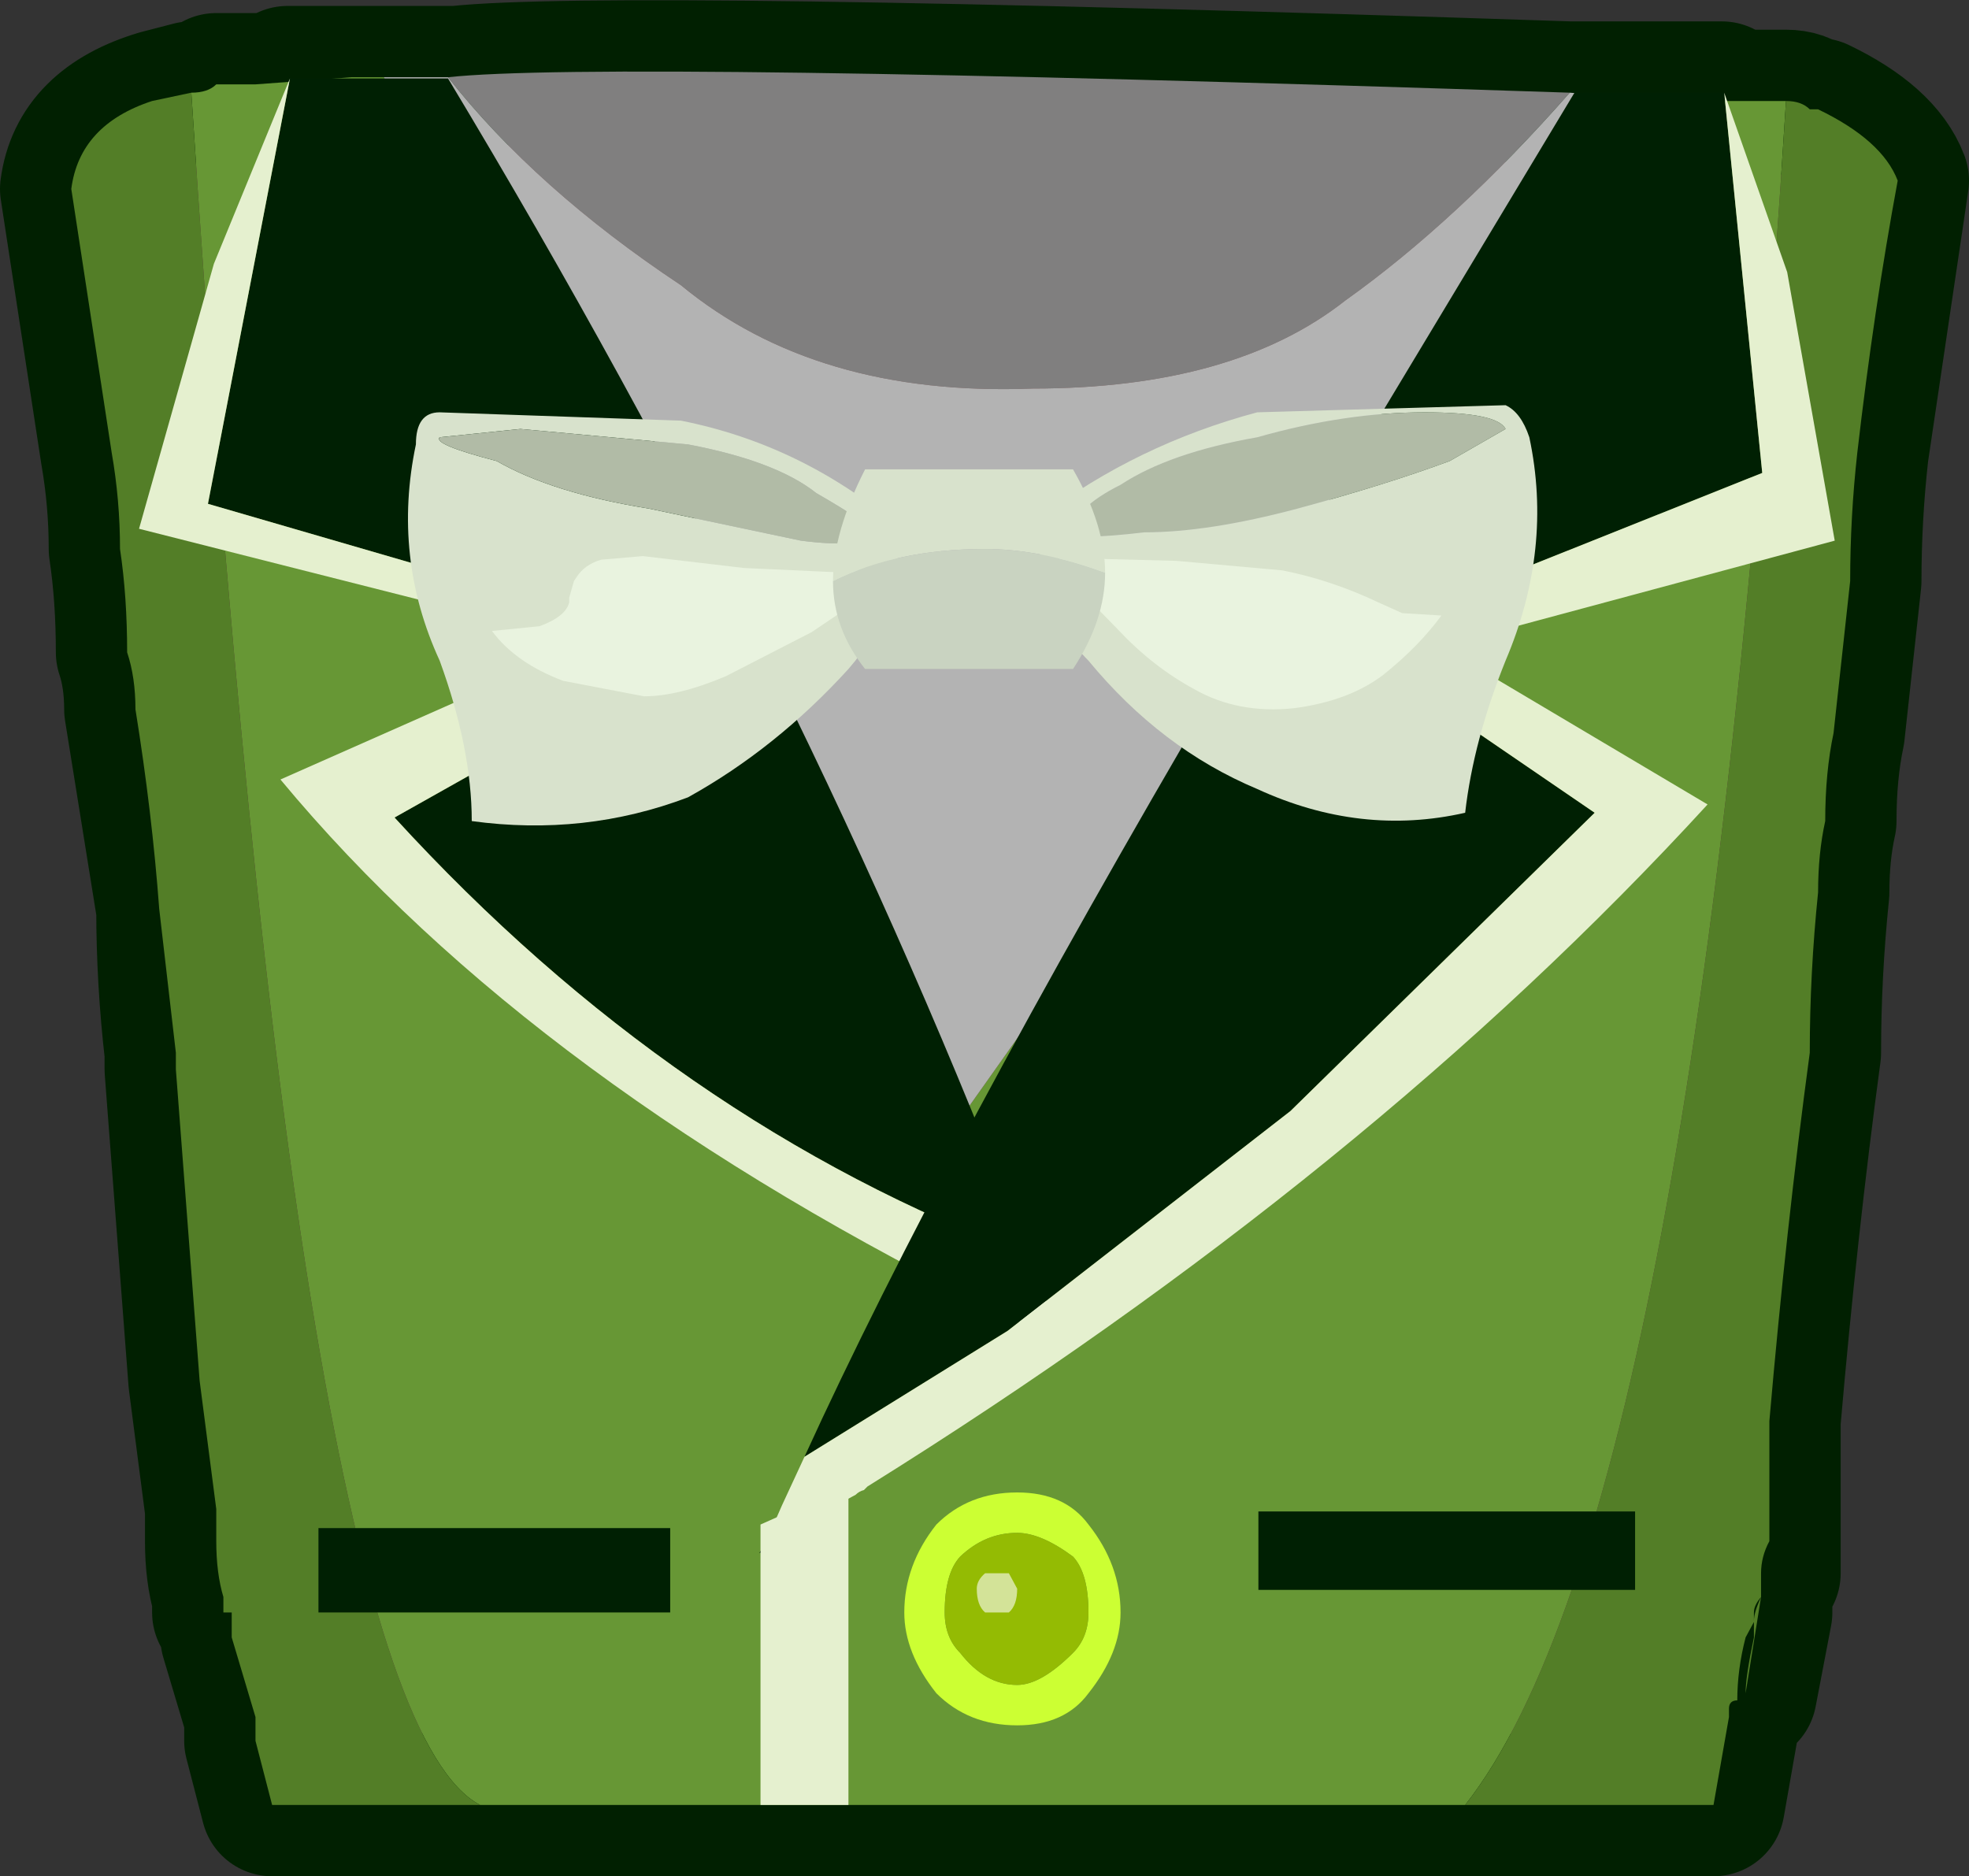 <?xml version="1.0" encoding="UTF-8" standalone="no"?>
<svg xmlns:xlink="http://www.w3.org/1999/xlink" height="78.95px" width="82.85px" xmlns="http://www.w3.org/2000/svg">
  <rect width="100%" height="100%" fill="#333333" stroke="none"/>
  <g transform="matrix(1.0, 0.0, 0.0, 1.0, 5.75, -2.5)">
    <path d="M70.75 7.1 Q73.45 8.4 74.1 10.1 L72.4 21.55 Q72.1 24.25 72.1 26.95 L71.4 33.35 Q71.05 35.0 71.05 37.05 70.75 38.4 70.75 40.05 70.4 43.45 70.4 46.8 69.4 54.2 68.7 62.3 L68.7 66.0 68.7 67.35 68.7 68.7 68.35 68.7 68.35 69.0 68.35 69.7 68.35 70.35 67.7 73.75 Q67.7 73.05 68.05 71.4 L67.35 74.05 Q67.0 74.05 67.0 74.4 L67.0 74.75 66.35 78.45 5.7 78.45 5.0 75.75 5.0 75.1 5.0 74.75 4.0 71.4 4.0 70.7 4.0 70.35 3.65 70.35 3.65 69.7 Q3.35 68.7 3.35 67.35 L3.35 66.0 2.65 60.6 1.65 47.5 1.65 46.8 Q1.3 43.75 1.3 40.75 L-0.05 32.35 Q-0.05 31.0 -0.4 29.95 -0.4 27.6 -0.7 25.6 -0.7 23.55 -1.05 21.55 L-2.75 10.45 Q-2.4 7.75 0.95 6.75 L2.3 6.4 Q3.0 6.4 3.35 6.05 L5.0 6.05 6.05 6.05 6.35 5.75 9.05 5.75 10.4 5.75 13.45 5.75 Q19.85 5.05 60.3 6.4 L66.7 6.4 66.7 6.75 68.05 6.75 69.4 6.75 Q70.05 6.75 70.4 7.1 L70.75 7.1 M68.05 71.4 L68.05 70.7 68.05 70.35 68.35 70.35 68.05 70.35 68.05 70.7 68.05 71.4" fill="#583939" fill-rule="evenodd" stroke="none"/>
    <path d="M70.75 7.1 Q73.45 8.4 74.1 10.1 L72.4 21.55 Q72.1 24.25 72.1 26.95 L71.4 33.35 Q71.05 35.0 71.05 37.05 70.75 38.4 70.75 40.05 70.4 43.45 70.4 46.8 69.4 54.2 68.7 62.3 L68.7 66.0 68.7 67.35 68.7 68.7 68.35 68.7 68.35 69.0 68.35 69.7 68.35 70.35 67.7 73.75 Q67.7 73.05 68.05 71.4 L67.35 74.05 Q67.0 74.05 67.0 74.4 L67.0 74.75 66.35 78.45 5.7 78.45 5.0 75.75 5.0 75.1 5.0 74.75 4.0 71.4 4.0 70.7 4.0 70.35 3.65 70.35 3.65 69.7 Q3.35 68.7 3.35 67.35 L3.35 66.0 2.65 60.6 1.65 47.5 1.65 46.8 Q1.3 43.75 1.3 40.75 L-0.05 32.35 Q-0.05 31.0 -0.4 29.95 -0.4 27.6 -0.7 25.6 -0.7 23.55 -1.05 21.55 L-2.75 10.45 Q-2.4 7.75 0.95 6.75 L2.3 6.4 Q3.0 6.4 3.35 6.05 L5.0 6.05 6.05 6.05 6.35 5.75 9.05 5.75 10.4 5.75 13.45 5.75 Q19.85 5.05 60.3 6.4 L66.7 6.4 66.7 6.75 68.05 6.75 69.4 6.75 Q70.05 6.75 70.4 7.1 L70.75 7.1 M68.35 70.35 L68.05 70.35 68.05 70.7 68.05 71.4" fill="none" stroke="#012001" stroke-linecap="round" stroke-linejoin="round" stroke-width="6.0"/>
    <path d="M65.0 6.75 L67.7 6.75 69.4 6.75 Q65.7 66.0 55.9 78.45 L14.45 78.45 Q6.7 74.4 2.3 6.4 3.0 6.4 3.35 6.05 L5.0 6.05 9.05 5.75 10.4 5.75 34.0 50.5 65.0 6.75" fill="#679735" fill-rule="evenodd" stroke="none"/>
    <path d="M69.4 6.75 Q70.05 6.75 70.4 7.1 L70.75 7.1 Q73.45 8.4 74.1 10.1 73.1 15.5 72.4 21.55 72.1 24.25 72.1 26.95 L71.4 33.35 Q71.05 35.0 71.05 37.05 70.75 38.4 70.75 40.05 70.4 43.45 70.4 46.8 69.4 54.2 68.7 62.3 L68.7 66.0 68.7 67.35 Q68.35 68.0 68.35 68.7 L68.35 69.0 68.35 69.7 67.7 73.75 Q67.7 73.05 68.05 71.4 L68.05 70.75 67.7 71.4 Q67.35 72.75 67.35 74.05 67.0 74.05 67.0 74.4 L67.0 74.75 66.35 78.45 55.9 78.45 Q65.7 66.0 69.4 6.75 M14.45 78.45 L5.7 78.45 5.0 75.75 5.0 75.1 5.0 74.75 4.0 71.4 4.0 70.7 4.0 70.35 3.65 70.35 3.65 69.7 Q3.35 68.7 3.35 67.35 L3.35 66.0 2.65 60.6 1.65 47.5 1.65 46.8 0.95 40.75 Q0.65 36.7 -0.05 32.35 -0.05 31.0 -0.4 29.95 -0.4 27.6 -0.7 25.6 -0.7 23.55 -1.05 21.55 L-2.75 10.45 Q-2.4 7.75 0.65 6.75 L2.3 6.4 Q6.7 74.4 14.45 78.45 M68.05 70.7 Q68.05 70.35 68.35 69.7 68.05 70.05 68.05 70.35 L68.05 70.7" fill="#537e27" fill-rule="evenodd" stroke="none"/>
    <path d="M13.1 5.75 Q19.5 5.05 60.3 6.4 55.55 11.8 50.85 15.15 46.15 18.85 37.7 18.85 28.6 19.2 22.9 14.5 16.8 10.45 13.1 5.75" fill="#807f7f" fill-rule="evenodd" stroke="none"/>
    <path d="M10.4 5.75 L12.75 5.75 13.1 5.75 Q16.8 10.45 22.9 14.5 28.6 19.2 37.7 18.85 46.15 18.85 50.85 15.15 55.55 11.8 60.3 6.4 L65.0 6.75 34.0 50.5 10.4 5.75" fill="#b3b3b3" fill-rule="evenodd" stroke="none"/>
    <path d="M6.45 5.8 L13.1 5.8 Q28.3 31.05 37.55 55.35 22.65 49.8 10.85 36.9 L23.65 29.7 3.0 23.7 6.45 5.8" fill="#002003" fill-rule="evenodd" stroke="none"/>
    <path d="M37.55 55.35 L38.15 56.95 38.85 58.95 36.75 57.95 Q16.75 48.2 6.05 35.3 L19.05 29.55 0.1 24.75 3.25 13.6 6.45 5.8 3.0 23.7 23.65 29.7 10.85 36.9 Q22.65 49.8 37.55 55.35" fill="#e5f0cf" fill-rule="evenodd" stroke="none"/>
    <path d="M28.1 63.8 Q33.9 51.1 45.55 31.25 L60.5 6.4 66.8 6.4 68.4 22.4 50.75 29.45 61.35 36.7 48.55 49.25 36.65 58.5 28.1 63.8 M26.45 67.45 L26.35 67.8 26.2 67.85 26.45 67.45" fill="#002003" fill-rule="evenodd" stroke="none"/>
    <path d="M28.1 63.8 L36.65 58.5 48.55 49.25 61.35 36.7 50.75 29.45 68.4 22.4 66.8 6.4 69.45 13.95 71.45 25.25 54.9 29.7 66.1 36.35 Q51.85 51.9 30.75 65.05 L30.6 65.2 Q30.4 65.25 30.25 65.4 L26.45 67.45 27.15 65.85 28.1 63.8" fill="#e5f0cf" fill-rule="evenodd" stroke="none"/>
    <path d="M29.95 65.0 L29.95 78.45 26.25 78.45 26.25 66.65 29.95 65.0" fill="#e5f0cf" fill-rule="evenodd" stroke="none"/>
    <path d="M40.05 66.65 Q41.4 68.35 41.4 70.35 41.4 72.05 40.05 73.75 39.05 75.1 37.05 75.1 35.0 75.1 33.65 73.75 32.3 72.05 32.3 70.35 32.3 68.35 33.65 66.65 35.0 65.3 37.05 65.3 39.05 65.3 40.05 66.65 M39.4 68.0 Q38.05 67.0 37.05 67.0 35.7 67.0 34.65 68.0 34.0 68.7 34.0 70.35 34.0 71.4 34.65 72.05 35.7 73.4 37.05 73.4 38.05 73.4 39.4 72.05 40.05 71.4 40.05 70.35 40.05 68.7 39.4 68.0" fill="#ccff33" fill-rule="evenodd" stroke="none"/>
    <path d="M39.4 68.0 Q40.05 68.7 40.05 70.35 40.05 71.4 39.4 72.05 38.05 73.4 37.05 73.4 35.7 73.4 34.65 72.05 34.0 71.4 34.0 70.35 34.0 68.7 34.65 68.0 35.7 67.0 37.05 67.0 38.05 67.0 39.4 68.0" fill="#94bb03" fill-rule="evenodd" stroke="none"/>
    <path d="M35.35 69.35 Q35.35 69.0 35.7 68.7 L36.7 68.7 37.05 69.35 Q37.05 70.05 36.7 70.35 L35.7 70.35 Q35.35 70.05 35.35 69.35" fill="#ffffff" fill-opacity="0.592" fill-rule="evenodd" stroke="none"/>
    <path d="M22.9 20.2 Q27.95 21.2 32.0 24.6 32.3 27.95 29.95 30.65 26.9 34.0 23.2 36.05 18.85 37.7 14.1 37.05 14.1 34.0 12.75 30.3 10.75 25.95 11.75 21.2 11.75 19.85 12.75 19.85 L22.9 20.2 M28.6 23.25 Q26.9 21.9 23.2 21.2 L16.15 20.55 12.75 20.9 Q12.45 21.2 15.15 21.9 17.5 23.25 21.55 23.9 L27.95 25.25 Q30.65 25.6 30.95 24.9 30.95 24.6 28.6 23.25" fill="#d8e2cc" fill-rule="evenodd" stroke="none"/>
    <path d="M28.6 23.25 Q30.95 24.6 30.95 24.9 30.65 25.6 27.95 25.25 L21.55 23.9 Q17.5 23.25 15.15 21.9 12.45 21.2 12.75 20.9 L16.15 20.55 23.2 21.2 Q26.9 21.9 28.6 23.25" fill="#b1bba6" fill-rule="evenodd" stroke="none"/>
    <path d="M21.3 25.9 L25.55 26.4 29.9 26.6 31.3 26.25 30.7 27.4 30.8 27.4 30.55 27.65 28.4 29.1 24.8 30.95 Q22.8 31.8 21.35 31.8 L17.95 31.15 Q15.95 30.4 14.95 29.05 L16.95 28.85 Q18.05 28.45 18.2 27.85 L18.2 27.65 18.4 26.95 18.5 26.8 Q18.85 26.25 19.55 26.05 L21.3 25.9" fill="#e9f3df" fill-rule="evenodd" stroke="none"/>
    <path d="M55.25 21.9 Q52.55 22.9 48.85 23.9 45.1 24.9 42.4 24.9 39.4 25.25 39.4 24.9 39.4 23.9 41.4 22.9 43.45 21.55 47.15 20.9 50.85 19.85 54.2 19.85 57.25 19.85 57.6 20.55 L55.25 21.9" fill="#b1bba6" fill-rule="evenodd" stroke="none"/>
    <path d="M55.25 21.9 L57.6 20.55 Q57.25 19.85 54.2 19.85 50.85 19.85 47.15 20.9 43.45 21.55 41.4 22.9 39.4 23.9 39.4 24.9 39.4 25.25 42.4 24.9 45.1 24.9 48.85 23.9 52.55 22.9 55.25 21.9 M57.6 19.55 Q58.25 19.85 58.6 20.9 59.6 25.6 57.6 30.3 56.25 33.65 55.9 36.7 51.5 37.7 47.15 35.7 43.1 34.0 40.05 30.3 37.7 27.95 38.05 24.25 42.1 21.2 47.15 19.85 L57.6 19.55" fill="#d8e2cc" fill-rule="evenodd" stroke="none"/>
    <path d="M54.9 28.4 Q53.95 29.7 52.45 30.9 51.0 32.0 48.7 32.3 46.35 32.55 44.5 31.5 42.75 30.55 41.3 29.0 L39.35 27.0 39.15 26.7 39.2 26.7 38.6 25.6 39.85 26.0 43.75 26.1 48.2 26.5 Q50.25 26.9 52.25 27.85 L53.25 28.3 54.9 28.4" fill="#e9f3df" fill-rule="evenodd" stroke="none"/>
    <path d="M29.3 26.95 Q29.3 24.9 30.65 22.25 L39.4 22.25 Q40.75 24.6 40.75 26.6 38.05 25.6 35.7 25.6 32.0 25.6 29.3 26.95" fill="#d8e2cc" fill-rule="evenodd" stroke="none"/>
    <path d="M40.75 26.6 Q40.75 28.6 39.4 30.65 L30.65 30.65 Q29.3 28.95 29.3 26.95 32.0 25.6 35.7 25.6 38.05 25.6 40.75 26.6" fill="#c9d3c1" fill-rule="evenodd" stroke="none"/>
    <path d="M22.45 70.35 L7.65 70.35 7.65 66.8 22.45 66.8 22.45 70.35" fill="#002003" fill-rule="evenodd" stroke="none"/>
    <path d="M63.05 66.1 L63.05 69.4 47.2 69.4 47.2 66.1 63.05 66.1" fill="#002003" fill-rule="evenodd" stroke="none"/>
  </g>
</svg>
